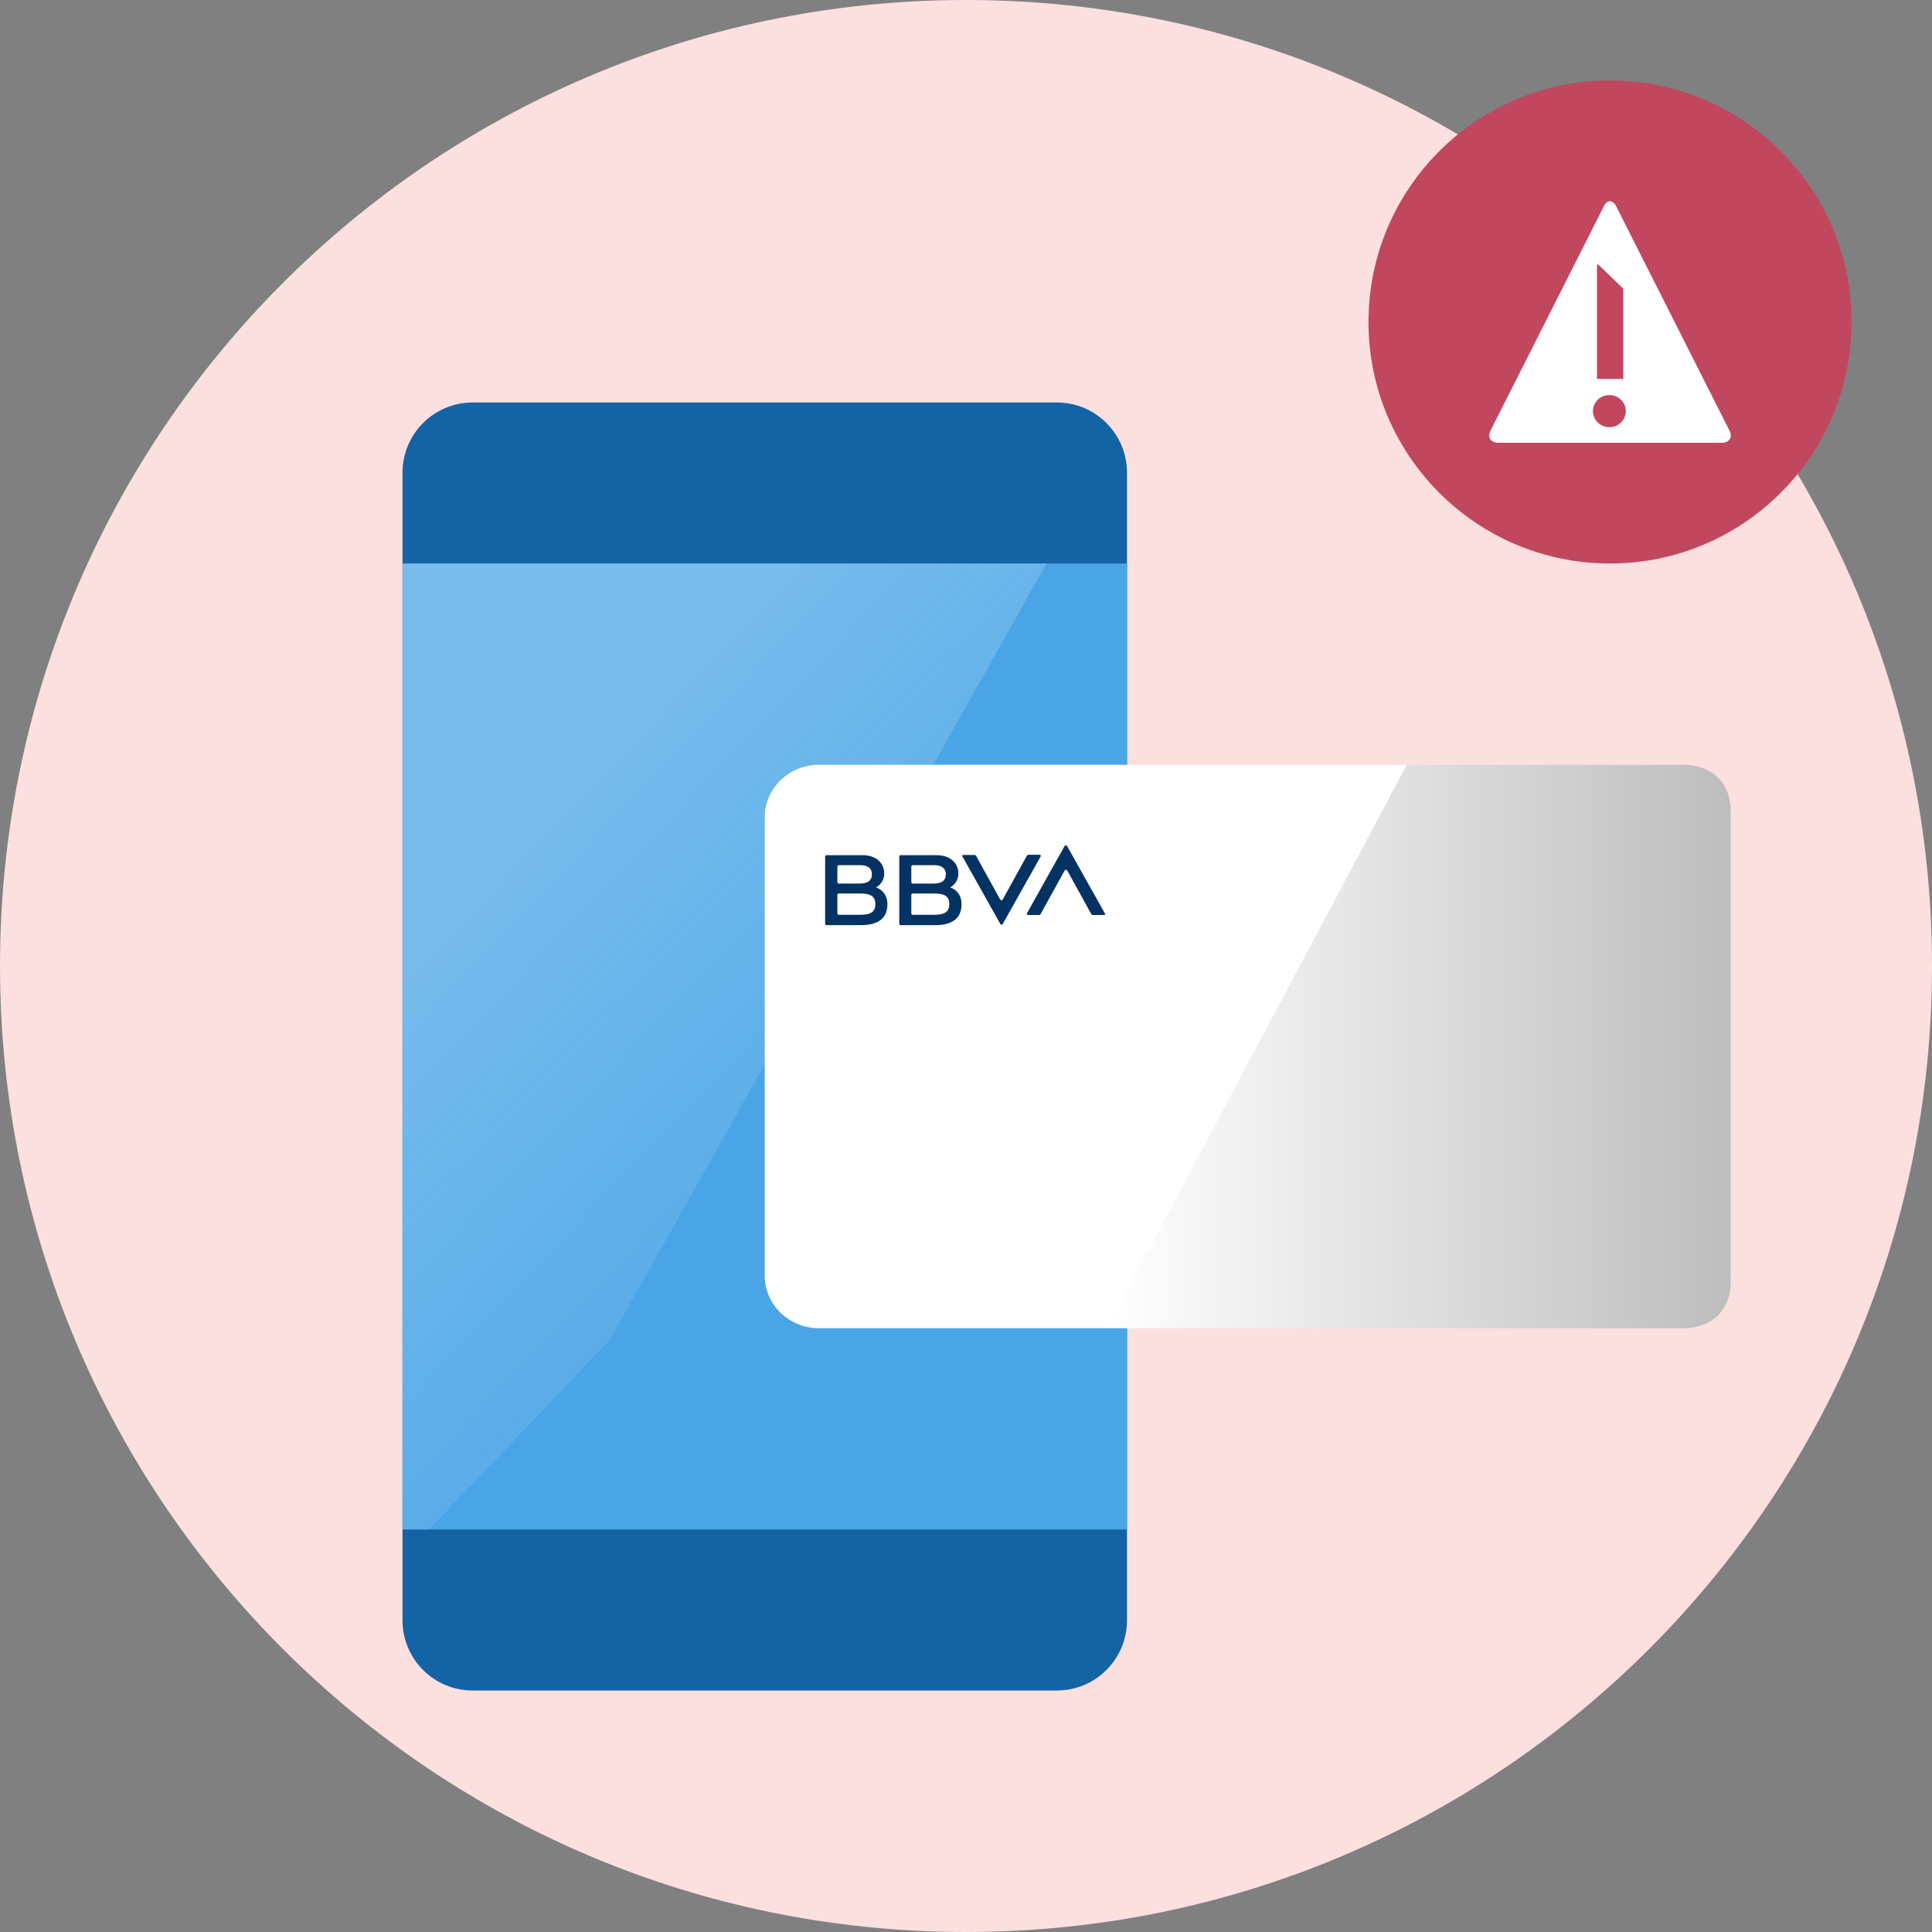 <?xml version="1.0" encoding="UTF-8"?>
<svg width="96px" height="96px" viewBox="0 0 96 96" version="1.1" xmlns="http://www.w3.org/2000/svg" xmlns:xlink="http://www.w3.org/1999/xlink">
    <rect x="0" y="0" width="96" height="96" fill="#808080" stroke="none"/>
    <!-- Generator: Sketch 55.2 (78181) - https://sketchapp.com -->
    <title>Assets/Illustration/not-generated</title>
    <desc>Created with Sketch.</desc>
    <defs>
        <path d="M47.81,0 C21.388,0.102 0,21.553 0,48 L0,48 C0,74.51 21.49,96 48,96 L48,96 C74.51,96 96,74.51 96,48 L96,48 C96,21.553 74.613,0.102 48.19,0 L48.19,0 L47.81,0 Z" id="path-1"></path>
        <linearGradient x1="30.469%" y1="21.706%" x2="58.314%" y2="62.044%" id="linearGradient-3">
            <stop stop-color="#FFFFFF" stop-opacity="0.5" offset="0%"></stop>
            <stop stop-color="#EDF8F9" stop-opacity="0.2" offset="100%"></stop>
            <stop stop-color="#FFFFFF" stop-opacity="0" offset="100%"></stop>
        </linearGradient>
        <linearGradient x1="100.015%" y1="49.994%" x2="-0.015%" y2="49.994%" id="linearGradient-4">
            <stop stop-color="#BDBDBD" offset="0%"></stop>
            <stop stop-color="#BDBDBD" stop-opacity="0" offset="100%"></stop>
        </linearGradient>
        <path d="M11.694,6.251 L6.065,17.393 C5.896,17.728 6.069,18 6.452,18 L6.452,18 L17.548,18 C17.932,18 18.104,17.728 17.935,17.393 L17.935,17.393 L12.307,6.251 C12.221,6.084 12.11,6 12,6 L12,6 C11.889,6 11.778,6.084 11.694,6.251 L11.694,6.251 Z M11.351,9.145 L11.418,9.145 L12.659,10.343 L12.659,14.83 L11.351,14.83 L11.351,9.145 Z M11.151,16.428 C11.151,15.987 11.518,15.629 11.969,15.629 L11.969,15.629 C12.42,15.629 12.786,15.987 12.786,16.428 L12.786,16.428 C12.786,16.87 12.42,17.227 11.969,17.227 L11.969,17.227 C11.518,17.227 11.151,16.87 11.151,16.428 L11.151,16.428 Z" id="path-5"></path>
    </defs>
    <g id="22_Error_&amp;_Empty_Templates_01" stroke="none" stroke-width="1" fill="none" fill-rule="evenodd">
        <g id="22-Error-&amp;-Empty-01-01-01" transform="translate(-112, -100)">
            <g id="Assets/Illustration/not-generated" transform="translate(24, 92)">
                <rect id="Rectangle" x="0" y="0" width="272" height="112"></rect>
                <g id="Background" transform="translate(88, 8)">
                    <mask id="mask-2" fill="white">
                        <use xlink:href="#path-1"></use>
                    </mask>
                    <use fill="#FCDFDF" xlink:href="#path-1"></use>
                </g>
                <g id="Illustration-min" transform="translate(108, 28)">
                    <g id="Celular">
                        <path d="M3.482,0 L32.518,0 C34.441,0 36,1.562 36,3.488 L36,60.512 C36,62.438 34.441,64 32.518,64 L3.482,64 C1.559,64 1.24456001e-13,62.438 1.24456001e-13,60.512 L1.24456001e-13,3.488 C1.24456001e-13,1.562 1.559,0 3.482,0 Z" id="Path" fill="#1464A5" fill-rule="nonzero"></path>
                        <rect id="Rectangle" fill="#49A5E6" fill-rule="nonzero" x="1.24456001e-13" y="8" width="36" height="48"></rect>
                        <polygon id="Path" fill="url(#linearGradient-3)" opacity="0.5" points="8.52651283e-14 8 8.52651283e-14 56 5 56 32 8"></polygon>
                    </g>
                    <g id="card" transform="translate(18, 18)" fill-rule="nonzero">
                        <path d="M2.701,0 L45.299,0 C46.791,0 48,1.168 48,2.608 L48,25.392 C48,26.832 46.791,28 45.299,28 L2.701,28 C1.209,28 0,26.832 0,25.392 L0,2.608 C0,1.168 1.209,0 2.701,0 Z" id="Path" fill="#FFFFFF"></path>
                        <path d="M45.615,28 C47.066,28 48,27.107 48,25.667 L48,2.333 C48,0.893 47.066,0 45.615,0 L31.904,0 L17,28 L45.615,28 Z" id="Path" fill="url(#linearGradient-4)"></path>
                        <g id="Logo" transform="translate(3, 4)" fill="#043263">
                            <path d="M10.024,0.522 L8.826,2.693 C8.806,2.722 8.766,2.741 8.726,2.722 C8.716,2.712 8.706,2.703 8.696,2.693 L7.498,0.522 C7.488,0.503 7.458,0.484 7.438,0.484 L6.859,0.484 C6.829,0.484 6.809,0.503 6.809,0.531 C6.809,0.541 6.809,0.551 6.819,0.551 L8.706,3.912 C8.726,3.941 8.766,3.96 8.796,3.941 C8.806,3.931 8.816,3.922 8.826,3.912 L10.713,0.551 C10.723,0.522 10.713,0.493 10.693,0.484 C10.683,0.484 10.673,0.474 10.663,0.474 L10.084,0.474 C10.054,0.484 10.034,0.503 10.024,0.522" id="Path"></path>
                            <path d="M10.703,3.427 L11.901,1.255 C11.921,1.227 11.961,1.208 12.001,1.227 C12.011,1.236 12.021,1.246 12.031,1.255 L13.229,3.427 C13.239,3.446 13.269,3.465 13.289,3.465 L13.868,3.465 C13.898,3.465 13.918,3.446 13.918,3.417 C13.918,3.408 13.918,3.398 13.908,3.398 L12.021,0.036 C12.001,0.008 11.961,-0.011 11.931,0.008 C11.921,0.017 11.911,0.027 11.901,0.036 L10.024,3.389 C10.014,3.417 10.024,3.446 10.044,3.455 C10.054,3.455 10.054,3.465 10.064,3.465 L10.643,3.465 C10.673,3.455 10.693,3.446 10.703,3.427" id="Path"></path>
                            <path d="M1.757,3.455 L0.679,3.455 C0.639,3.455 0.609,3.427 0.609,3.389 L0.609,3.389 L0.609,2.465 C0.609,2.427 0.639,2.398 0.679,2.398 C0.679,2.398 0.679,2.398 0.679,2.398 L1.757,2.398 C2.266,2.398 2.496,2.541 2.496,2.922 C2.496,3.303 2.276,3.455 1.757,3.455 M0.679,0.989 L1.737,0.989 C2.127,0.989 2.326,1.151 2.326,1.446 C2.326,1.741 2.127,1.903 1.737,1.903 L0.679,1.903 C0.639,1.903 0.609,1.874 0.609,1.836 C0.609,1.836 0.609,1.836 0.609,1.836 L0.609,1.055 C0.609,1.017 0.639,0.989 0.679,0.989 L0.679,0.989 M2.526,2.093 C2.786,1.96 2.945,1.684 2.935,1.398 C2.935,0.855 2.496,0.493 1.867,0.493 L0.07,0.493 C0.03,0.493 1.42108547e-14,0.522 1.42108547e-14,0.56 C1.42108547e-14,0.56 1.42108547e-14,0.56 1.42108547e-14,0.56 L1.42108547e-14,3.903 C1.42108547e-14,3.941 0.03,3.97 0.07,3.97 L1.787,3.97 C2.646,3.97 3.095,3.617 3.095,2.931 C3.095,2.246 2.526,2.093 2.526,2.093" id="Shape"></path>
                            <path d="M5.431,3.455 L4.353,3.455 C4.313,3.455 4.283,3.427 4.283,3.389 L4.283,2.465 C4.283,2.427 4.313,2.398 4.353,2.398 L5.431,2.398 C5.94,2.398 6.17,2.541 6.17,2.922 C6.17,3.303 5.95,3.455 5.431,3.455 M4.353,0.989 L5.411,0.989 C5.801,0.989 6,1.151 6,1.446 C6,1.741 5.801,1.903 5.411,1.903 L4.353,1.903 C4.313,1.903 4.283,1.874 4.283,1.836 L4.283,1.055 C4.283,1.017 4.313,0.989 4.353,0.989 C4.353,0.989 4.353,0.989 4.353,0.989 M6.21,2.093 C6.47,1.96 6.629,1.684 6.619,1.398 C6.619,0.855 6.18,0.493 5.551,0.493 L3.754,0.493 C3.714,0.493 3.684,0.522 3.684,0.56 L3.684,0.56 L3.684,3.903 C3.684,3.941 3.714,3.97 3.754,3.97 C3.754,3.97 3.754,3.97 3.754,3.97 L5.471,3.97 C6.33,3.97 6.779,3.617 6.779,2.931 C6.779,2.246 6.21,2.093 6.21,2.093" id="Shape"></path>
                        </g>
                    </g>
                </g>
                <g id="Alert" transform="translate(156, 12)">
                    <path d="M12,24 C5.372,24 0,18.627 0,12 C0,5.372 5.372,0 12,0 C18.627,0 24,5.372 24,12 C24,18.627 18.627,24 12,24 Z" id="Fill-22" fill="#C0475E"></path>
                    <mask id="mask-6" fill="white">
                        <use xlink:href="#path-5"></use>
                    </mask>
                    <use id="Clip-28" fill="#FFFFFF" xlink:href="#path-5"></use>
                </g>
            </g>
        </g>
    </g>
</svg>